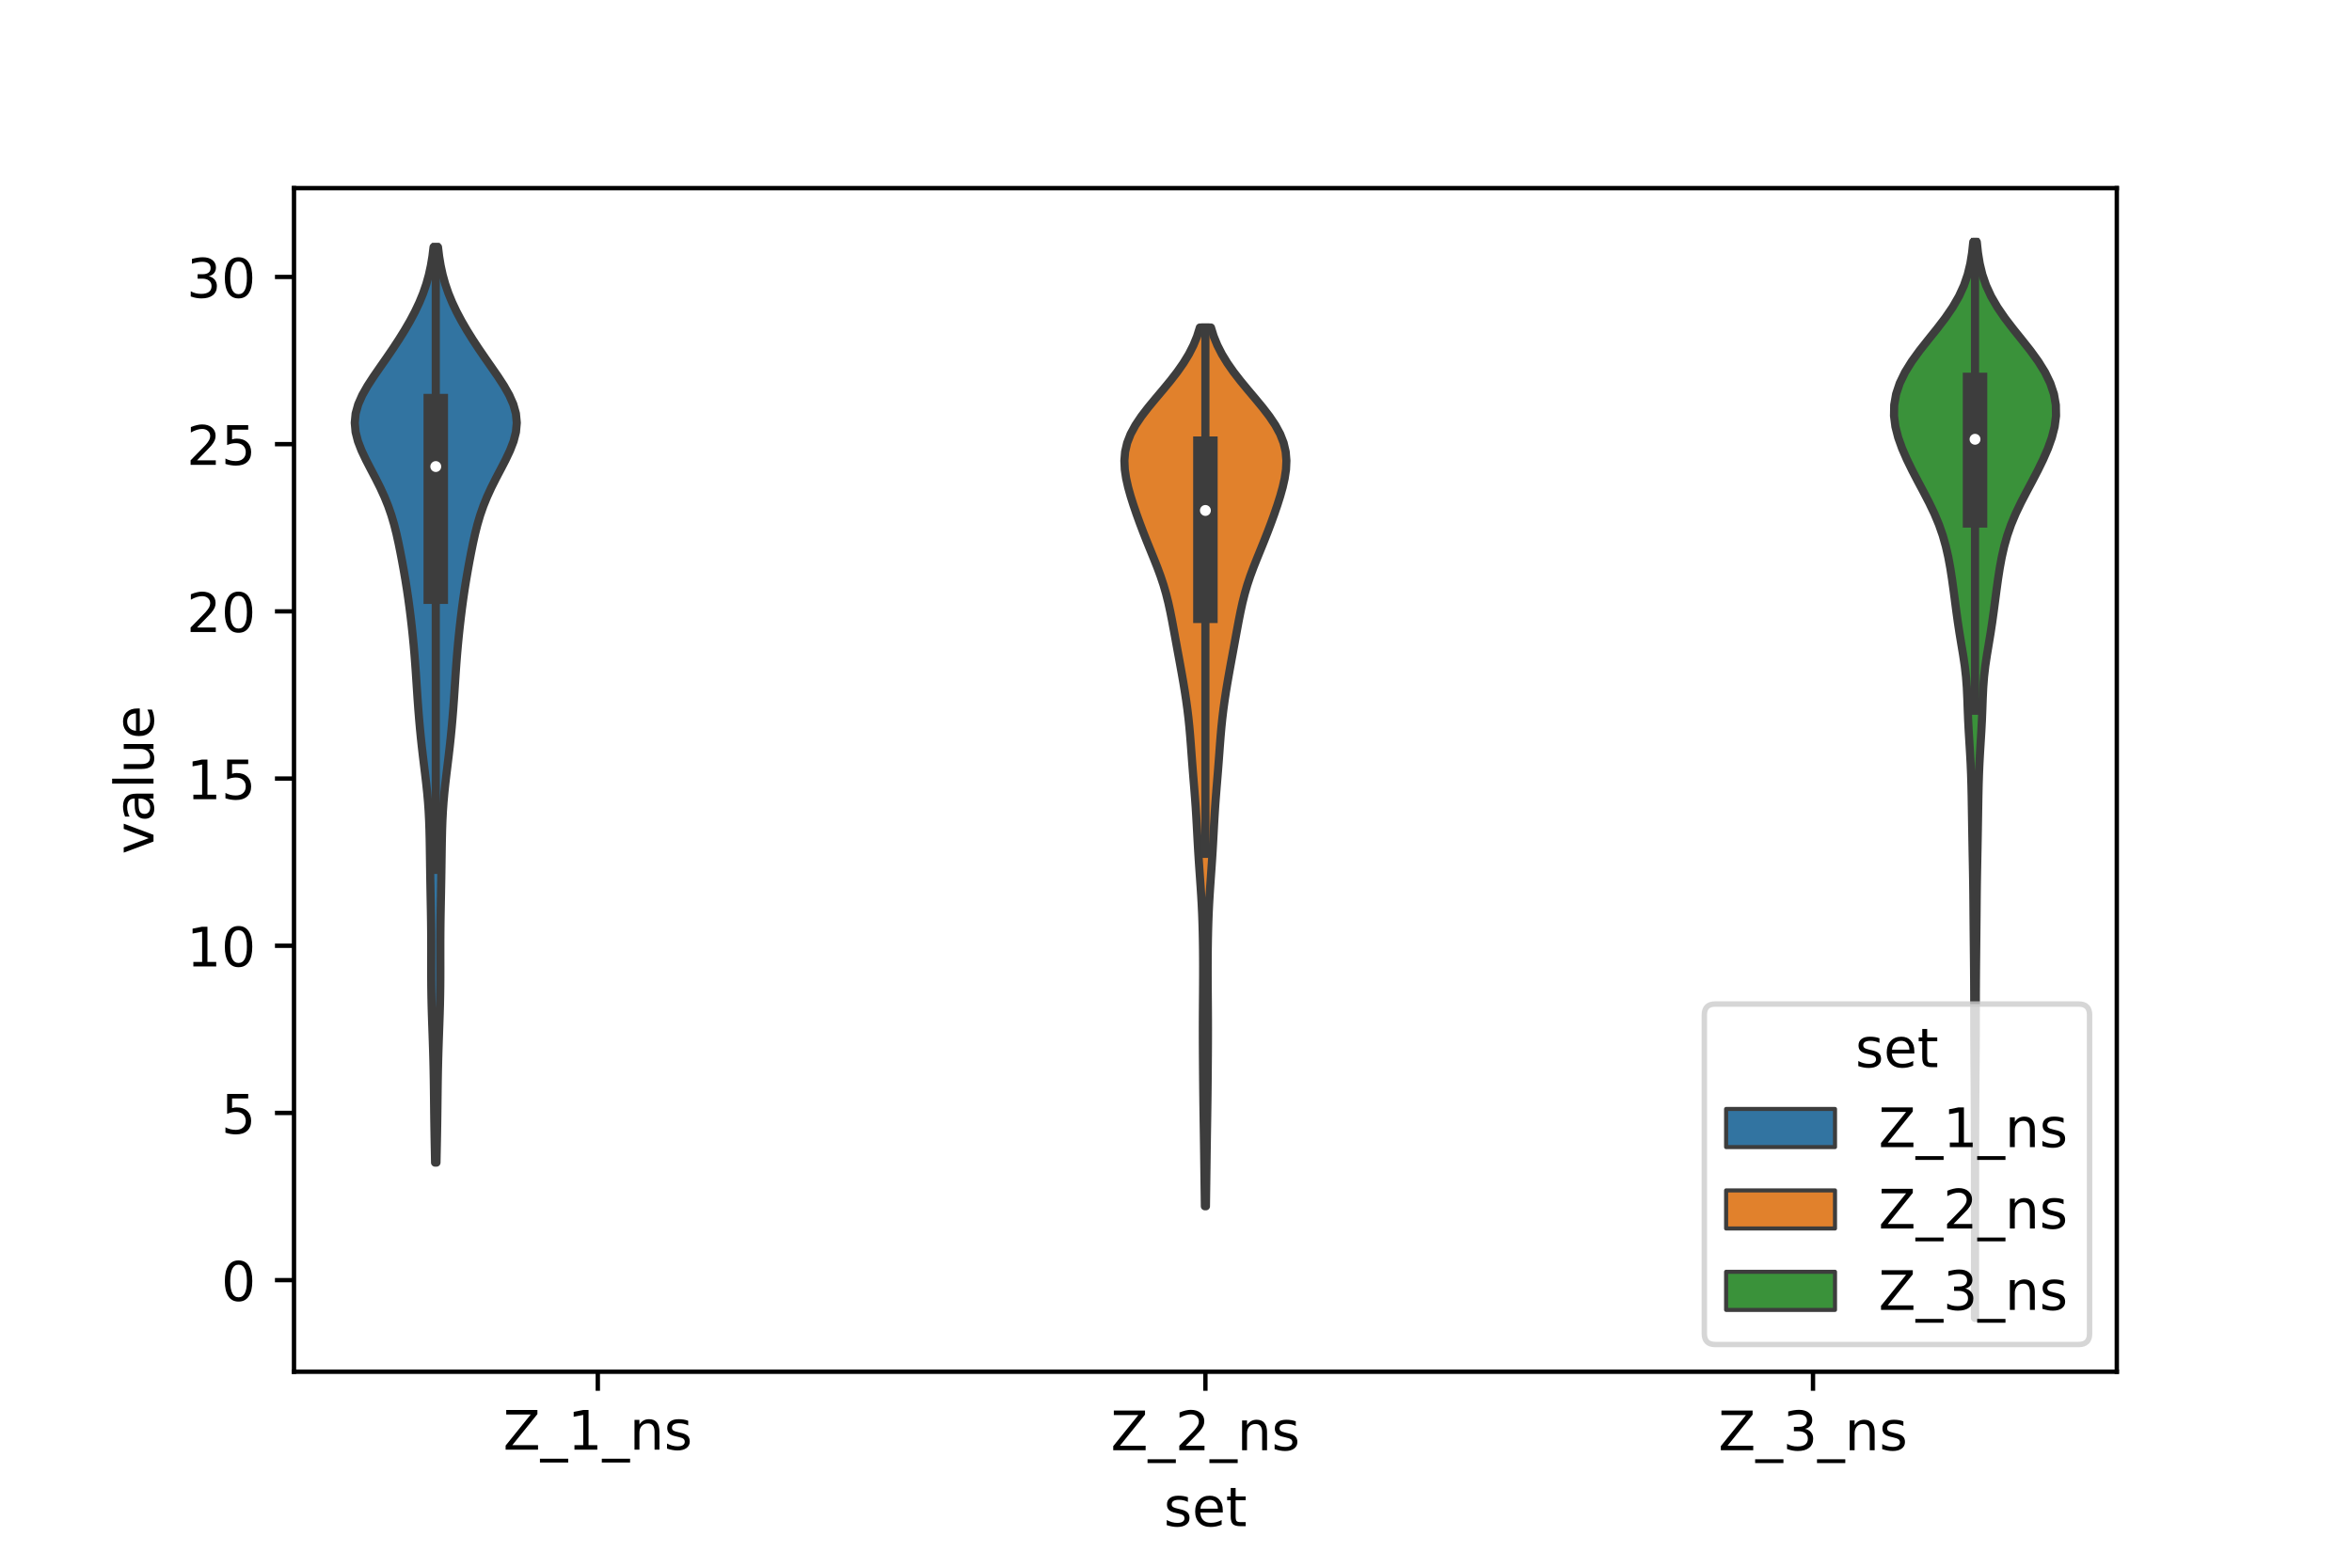 <?xml version="1.0" encoding="utf-8" standalone="no"?>
<!DOCTYPE svg PUBLIC "-//W3C//DTD SVG 1.1//EN"
  "http://www.w3.org/Graphics/SVG/1.1/DTD/svg11.dtd">
<!-- Created with matplotlib (https://matplotlib.org/) -->
<svg height="288pt" version="1.1" viewBox="0 0 432 288" width="432pt" xmlns="http://www.w3.org/2000/svg" xmlns:xlink="http://www.w3.org/1999/xlink">
 <defs>
  <style type="text/css">*{stroke-linecap:butt;stroke-linejoin:round;}</style>
 </defs>
 <g id="figure_1">
  <g id="patch_1">
   <path d="M 0 288 
L 432 288 
L 432 0 
L 0 0 
z
" style="fill:#ffffff;"/>
  </g>
  <g id="axes_1">
   <g id="patch_2">
    <path d="M 54 252 
L 388.8 252 
L 388.8 34.56 
L 54 34.56 
z
" style="fill:#ffffff;"/>
   </g>
   <g id="PolyCollection_1">
    <defs>
     <path d="M 80.167 -74.418 
L 79.913 -74.418 
L 79.879 -76.117 
L 79.844 -77.816 
L 79.812 -79.515 
L 79.783 -81.214 
L 79.758 -82.913 
L 79.737 -84.612 
L 79.718 -86.311 
L 79.697 -88.009 
L 79.673 -89.708 
L 79.642 -91.407 
L 79.603 -93.106 
L 79.556 -94.805 
L 79.501 -96.504 
L 79.442 -98.203 
L 79.382 -99.902 
L 79.325 -101.601 
L 79.276 -103.299 
L 79.239 -104.998 
L 79.214 -106.697 
L 79.202 -108.396 
L 79.199 -110.095 
L 79.201 -111.794 
L 79.203 -113.493 
L 79.201 -115.192 
L 79.191 -116.891 
L 79.173 -118.59 
L 79.147 -120.288 
L 79.115 -121.987 
L 79.082 -123.686 
L 79.051 -125.385 
L 79.022 -127.084 
L 78.996 -128.783 
L 78.973 -130.482 
L 78.948 -132.181 
L 78.919 -133.88 
L 78.878 -135.578 
L 78.818 -137.277 
L 78.732 -138.976 
L 78.613 -140.675 
L 78.462 -142.374 
L 78.282 -144.073 
L 78.083 -145.772 
L 77.875 -147.471 
L 77.669 -149.17 
L 77.473 -150.868 
L 77.29 -152.567 
L 77.124 -154.266 
L 76.974 -155.965 
L 76.837 -157.664 
L 76.713 -159.363 
L 76.598 -161.062 
L 76.487 -162.761 
L 76.374 -164.46 
L 76.253 -166.158 
L 76.12 -167.857 
L 75.97 -169.556 
L 75.805 -171.255 
L 75.624 -172.954 
L 75.427 -174.653 
L 75.215 -176.352 
L 74.984 -178.051 
L 74.734 -179.75 
L 74.462 -181.448 
L 74.171 -183.147 
L 73.864 -184.846 
L 73.54 -186.545 
L 73.196 -188.244 
L 72.819 -189.943 
L 72.391 -191.642 
L 71.891 -193.341 
L 71.301 -195.04 
L 70.613 -196.738 
L 69.833 -198.437 
L 68.979 -200.136 
L 68.087 -201.835 
L 67.208 -203.534 
L 66.404 -205.233 
L 65.748 -206.932 
L 65.314 -208.631 
L 65.16 -210.33 
L 65.322 -212.028 
L 65.798 -213.727 
L 66.551 -215.426 
L 67.517 -217.125 
L 68.622 -218.824 
L 69.796 -220.523 
L 70.982 -222.222 
L 72.145 -223.921 
L 73.262 -225.62 
L 74.321 -227.318 
L 75.308 -229.017 
L 76.211 -230.716 
L 77.017 -232.415 
L 77.715 -234.114 
L 78.299 -235.813 
L 78.773 -237.512 
L 79.144 -239.211 
L 79.426 -240.91 
L 79.632 -242.608 
L 80.448 -242.608 
L 80.448 -242.608 
L 80.654 -240.91 
L 80.936 -239.211 
L 81.307 -237.512 
L 81.781 -235.813 
L 82.365 -234.114 
L 83.063 -232.415 
L 83.869 -230.716 
L 84.772 -229.017 
L 85.759 -227.318 
L 86.818 -225.62 
L 87.935 -223.921 
L 89.098 -222.222 
L 90.284 -220.523 
L 91.458 -218.824 
L 92.563 -217.125 
L 93.529 -215.426 
L 94.282 -213.727 
L 94.758 -212.028 
L 94.92 -210.33 
L 94.766 -208.631 
L 94.332 -206.932 
L 93.676 -205.233 
L 92.872 -203.534 
L 91.993 -201.835 
L 91.101 -200.136 
L 90.247 -198.437 
L 89.467 -196.738 
L 88.779 -195.04 
L 88.189 -193.341 
L 87.689 -191.642 
L 87.261 -189.943 
L 86.884 -188.244 
L 86.54 -186.545 
L 86.216 -184.846 
L 85.909 -183.147 
L 85.618 -181.448 
L 85.346 -179.75 
L 85.096 -178.051 
L 84.865 -176.352 
L 84.653 -174.653 
L 84.456 -172.954 
L 84.275 -171.255 
L 84.11 -169.556 
L 83.96 -167.857 
L 83.827 -166.158 
L 83.706 -164.46 
L 83.593 -162.761 
L 83.482 -161.062 
L 83.367 -159.363 
L 83.243 -157.664 
L 83.106 -155.965 
L 82.956 -154.266 
L 82.79 -152.567 
L 82.607 -150.868 
L 82.411 -149.17 
L 82.205 -147.471 
L 81.997 -145.772 
L 81.798 -144.073 
L 81.618 -142.374 
L 81.467 -140.675 
L 81.348 -138.976 
L 81.262 -137.277 
L 81.202 -135.578 
L 81.161 -133.88 
L 81.132 -132.181 
L 81.107 -130.482 
L 81.084 -128.783 
L 81.058 -127.084 
L 81.029 -125.385 
L 80.998 -123.686 
L 80.965 -121.987 
L 80.933 -120.288 
L 80.907 -118.59 
L 80.889 -116.891 
L 80.879 -115.192 
L 80.877 -113.493 
L 80.879 -111.794 
L 80.881 -110.095 
L 80.878 -108.396 
L 80.866 -106.697 
L 80.841 -104.998 
L 80.804 -103.299 
L 80.755 -101.601 
L 80.698 -99.902 
L 80.638 -98.203 
L 80.579 -96.504 
L 80.524 -94.805 
L 80.477 -93.106 
L 80.438 -91.407 
L 80.407 -89.708 
L 80.383 -88.009 
L 80.362 -86.311 
L 80.343 -84.612 
L 80.322 -82.913 
L 80.297 -81.214 
L 80.268 -79.515 
L 80.236 -77.816 
L 80.201 -76.117 
L 80.167 -74.418 
z
" id="mecb790a96d" style="stroke:#3d3d3d;stroke-width:1.5;"/>
    </defs>
    <g clip-path="url(#p0293b2634d)">
     <use style="fill:#3274a1;stroke:#3d3d3d;stroke-width:1.5;" x="0" xlink:href="#mecb790a96d" y="288"/>
    </g>
   </g>
   <g id="PolyCollection_2">
    <defs>
     <path d="M 221.496 -66.399 
L 221.304 -66.399 
L 221.281 -68.03 
L 221.258 -69.661 
L 221.235 -71.291 
L 221.214 -72.922 
L 221.192 -74.552 
L 221.171 -76.183 
L 221.147 -77.814 
L 221.123 -79.444 
L 221.097 -81.075 
L 221.071 -82.706 
L 221.047 -84.336 
L 221.025 -85.967 
L 221.006 -87.597 
L 220.989 -89.228 
L 220.974 -90.859 
L 220.961 -92.489 
L 220.949 -94.12 
L 220.939 -95.75 
L 220.933 -97.381 
L 220.931 -99.012 
L 220.934 -100.642 
L 220.943 -102.273 
L 220.954 -103.904 
L 220.967 -105.534 
L 220.978 -107.165 
L 220.985 -108.795 
L 220.986 -110.426 
L 220.979 -112.057 
L 220.965 -113.687 
L 220.941 -115.318 
L 220.907 -116.948 
L 220.86 -118.579 
L 220.799 -120.21 
L 220.721 -121.84 
L 220.627 -123.471 
L 220.52 -125.102 
L 220.406 -126.732 
L 220.291 -128.363 
L 220.18 -129.993 
L 220.077 -131.624 
L 219.983 -133.255 
L 219.895 -134.885 
L 219.807 -136.516 
L 219.713 -138.146 
L 219.609 -139.777 
L 219.491 -141.408 
L 219.363 -143.038 
L 219.229 -144.669 
L 219.096 -146.3 
L 218.969 -147.93 
L 218.847 -149.561 
L 218.727 -151.191 
L 218.599 -152.822 
L 218.455 -154.453 
L 218.286 -156.083 
L 218.09 -157.714 
L 217.866 -159.344 
L 217.617 -160.975 
L 217.348 -162.606 
L 217.064 -164.236 
L 216.77 -165.867 
L 216.471 -167.498 
L 216.17 -169.128 
L 215.872 -170.759 
L 215.573 -172.389 
L 215.268 -174.02 
L 214.945 -175.651 
L 214.588 -177.281 
L 214.179 -178.912 
L 213.705 -180.542 
L 213.161 -182.173 
L 212.556 -183.804 
L 211.908 -185.434 
L 211.243 -187.065 
L 210.583 -188.696 
L 209.942 -190.326 
L 209.326 -191.957 
L 208.737 -193.587 
L 208.18 -195.218 
L 207.664 -196.849 
L 207.208 -198.479 
L 206.84 -200.11 
L 206.596 -201.74 
L 206.52 -203.371 
L 206.654 -205.002 
L 207.032 -206.632 
L 207.668 -208.263 
L 208.552 -209.894 
L 209.648 -211.524 
L 210.902 -213.155 
L 212.25 -214.785 
L 213.627 -216.416 
L 214.971 -218.047 
L 216.234 -219.677 
L 217.375 -221.308 
L 218.369 -222.938 
L 219.201 -224.569 
L 219.869 -226.2 
L 220.38 -227.83 
L 222.42 -227.83 
L 222.42 -227.83 
L 222.931 -226.2 
L 223.599 -224.569 
L 224.431 -222.938 
L 225.425 -221.308 
L 226.566 -219.677 
L 227.829 -218.047 
L 229.173 -216.416 
L 230.55 -214.785 
L 231.898 -213.155 
L 233.152 -211.524 
L 234.248 -209.894 
L 235.132 -208.263 
L 235.768 -206.632 
L 236.146 -205.002 
L 236.28 -203.371 
L 236.204 -201.74 
L 235.96 -200.11 
L 235.592 -198.479 
L 235.136 -196.849 
L 234.62 -195.218 
L 234.063 -193.587 
L 233.474 -191.957 
L 232.858 -190.326 
L 232.217 -188.696 
L 231.557 -187.065 
L 230.892 -185.434 
L 230.244 -183.804 
L 229.639 -182.173 
L 229.095 -180.542 
L 228.621 -178.912 
L 228.212 -177.281 
L 227.855 -175.651 
L 227.532 -174.02 
L 227.227 -172.389 
L 226.928 -170.759 
L 226.63 -169.128 
L 226.329 -167.498 
L 226.03 -165.867 
L 225.736 -164.236 
L 225.452 -162.606 
L 225.183 -160.975 
L 224.934 -159.344 
L 224.71 -157.714 
L 224.514 -156.083 
L 224.345 -154.453 
L 224.201 -152.822 
L 224.073 -151.191 
L 223.953 -149.561 
L 223.831 -147.93 
L 223.704 -146.3 
L 223.571 -144.669 
L 223.437 -143.038 
L 223.309 -141.408 
L 223.191 -139.777 
L 223.087 -138.146 
L 222.993 -136.516 
L 222.905 -134.885 
L 222.817 -133.255 
L 222.723 -131.624 
L 222.62 -129.993 
L 222.509 -128.363 
L 222.394 -126.732 
L 222.28 -125.102 
L 222.173 -123.471 
L 222.079 -121.84 
L 222.001 -120.21 
L 221.94 -118.579 
L 221.893 -116.948 
L 221.859 -115.318 
L 221.835 -113.687 
L 221.821 -112.057 
L 221.814 -110.426 
L 221.815 -108.795 
L 221.822 -107.165 
L 221.833 -105.534 
L 221.846 -103.904 
L 221.857 -102.273 
L 221.866 -100.642 
L 221.869 -99.012 
L 221.867 -97.381 
L 221.861 -95.75 
L 221.851 -94.12 
L 221.839 -92.489 
L 221.826 -90.859 
L 221.811 -89.228 
L 221.794 -87.597 
L 221.775 -85.967 
L 221.753 -84.336 
L 221.729 -82.706 
L 221.703 -81.075 
L 221.677 -79.444 
L 221.653 -77.814 
L 221.629 -76.183 
L 221.608 -74.552 
L 221.586 -72.922 
L 221.565 -71.291 
L 221.542 -69.661 
L 221.519 -68.03 
L 221.496 -66.399 
z
" id="mb8dc35b8b2" style="stroke:#3d3d3d;stroke-width:1.5;"/>
    </defs>
    <g clip-path="url(#p0293b2634d)">
     <use style="fill:#e1812c;stroke:#3d3d3d;stroke-width:1.5;" x="0" xlink:href="#mb8dc35b8b2" y="288"/>
    </g>
   </g>
   <g id="PolyCollection_3">
    <defs>
     <path d="M 362.777 -45.884 
L 362.743 -45.884 
L 362.744 -47.88 
L 362.748 -49.877 
L 362.753 -51.874 
L 362.756 -53.87 
L 362.758 -55.867 
L 362.759 -57.864 
L 362.758 -59.86 
L 362.757 -61.857 
L 362.753 -63.854 
L 362.749 -65.851 
L 362.744 -67.847 
L 362.742 -69.844 
L 362.742 -71.841 
L 362.743 -73.837 
L 362.743 -75.834 
L 362.74 -77.831 
L 362.734 -79.827 
L 362.726 -81.824 
L 362.717 -83.821 
L 362.707 -85.818 
L 362.697 -87.814 
L 362.685 -89.811 
L 362.669 -91.808 
L 362.651 -93.804 
L 362.635 -95.801 
L 362.624 -97.798 
L 362.619 -99.794 
L 362.617 -101.791 
L 362.614 -103.788 
L 362.609 -105.784 
L 362.598 -107.781 
L 362.583 -109.778 
L 362.564 -111.775 
L 362.543 -113.771 
L 362.522 -115.768 
L 362.502 -117.765 
L 362.483 -119.761 
L 362.466 -121.758 
L 362.447 -123.755 
L 362.422 -125.751 
L 362.389 -127.748 
L 362.351 -129.745 
L 362.312 -131.741 
L 362.276 -133.738 
L 362.241 -135.735 
L 362.209 -137.732 
L 362.176 -139.728 
L 362.142 -141.725 
L 362.098 -143.722 
L 362.036 -145.718 
L 361.951 -147.715 
L 361.843 -149.712 
L 361.721 -151.708 
L 361.599 -153.705 
L 361.496 -155.702 
L 361.416 -157.699 
L 361.346 -159.695 
L 361.253 -161.692 
L 361.101 -163.689 
L 360.871 -165.685 
L 360.572 -167.682 
L 360.239 -169.679 
L 359.909 -171.675 
L 359.606 -173.672 
L 359.329 -175.669 
L 359.066 -177.665 
L 358.804 -179.662 
L 358.527 -181.659 
L 358.217 -183.656 
L 357.849 -185.652 
L 357.395 -187.649 
L 356.829 -189.646 
L 356.132 -191.642 
L 355.297 -193.639 
L 354.342 -195.636 
L 353.305 -197.632 
L 352.241 -199.629 
L 351.202 -201.626 
L 350.23 -203.622 
L 349.364 -205.619 
L 348.649 -207.616 
L 348.137 -209.613 
L 347.88 -211.609 
L 347.917 -213.606 
L 348.266 -215.603 
L 348.932 -217.599 
L 349.898 -219.596 
L 351.134 -221.593 
L 352.582 -223.589 
L 354.16 -225.586 
L 355.765 -227.583 
L 357.293 -229.58 
L 358.66 -231.576 
L 359.814 -233.573 
L 360.731 -235.57 
L 361.416 -237.566 
L 361.899 -239.563 
L 362.223 -241.56 
L 362.436 -243.556 
L 363.084 -243.556 
L 363.084 -243.556 
L 363.297 -241.56 
L 363.621 -239.563 
L 364.104 -237.566 
L 364.789 -235.57 
L 365.706 -233.573 
L 366.86 -231.576 
L 368.227 -229.58 
L 369.755 -227.583 
L 371.36 -225.586 
L 372.938 -223.589 
L 374.386 -221.593 
L 375.622 -219.596 
L 376.588 -217.599 
L 377.254 -215.603 
L 377.603 -213.606 
L 377.64 -211.609 
L 377.383 -209.613 
L 376.871 -207.616 
L 376.156 -205.619 
L 375.29 -203.622 
L 374.318 -201.626 
L 373.279 -199.629 
L 372.215 -197.632 
L 371.178 -195.636 
L 370.223 -193.639 
L 369.388 -191.642 
L 368.691 -189.646 
L 368.125 -187.649 
L 367.671 -185.652 
L 367.303 -183.656 
L 366.993 -181.659 
L 366.716 -179.662 
L 366.454 -177.665 
L 366.191 -175.669 
L 365.914 -173.672 
L 365.611 -171.675 
L 365.281 -169.679 
L 364.948 -167.682 
L 364.649 -165.685 
L 364.419 -163.689 
L 364.267 -161.692 
L 364.174 -159.695 
L 364.104 -157.699 
L 364.024 -155.702 
L 363.921 -153.705 
L 363.799 -151.708 
L 363.677 -149.712 
L 363.569 -147.715 
L 363.484 -145.718 
L 363.422 -143.722 
L 363.378 -141.725 
L 363.344 -139.728 
L 363.311 -137.732 
L 363.279 -135.735 
L 363.244 -133.738 
L 363.208 -131.741 
L 363.169 -129.745 
L 363.131 -127.748 
L 363.098 -125.751 
L 363.073 -123.755 
L 363.054 -121.758 
L 363.037 -119.761 
L 363.018 -117.765 
L 362.998 -115.768 
L 362.977 -113.771 
L 362.956 -111.775 
L 362.937 -109.778 
L 362.922 -107.781 
L 362.911 -105.784 
L 362.906 -103.788 
L 362.903 -101.791 
L 362.901 -99.794 
L 362.896 -97.798 
L 362.885 -95.801 
L 362.869 -93.804 
L 362.851 -91.808 
L 362.835 -89.811 
L 362.823 -87.814 
L 362.813 -85.818 
L 362.803 -83.821 
L 362.794 -81.824 
L 362.786 -79.827 
L 362.78 -77.831 
L 362.777 -75.834 
L 362.777 -73.837 
L 362.778 -71.841 
L 362.778 -69.844 
L 362.776 -67.847 
L 362.771 -65.851 
L 362.767 -63.854 
L 362.763 -61.857 
L 362.762 -59.86 
L 362.761 -57.864 
L 362.762 -55.867 
L 362.764 -53.87 
L 362.767 -51.874 
L 362.772 -49.877 
L 362.776 -47.88 
L 362.777 -45.884 
z
" id="m0bb1e82faa" style="stroke:#3d3d3d;stroke-width:1.5;"/>
    </defs>
    <g clip-path="url(#p0293b2634d)">
     <use style="fill:#3a923a;stroke:#3d3d3d;stroke-width:1.5;" x="0" xlink:href="#m0bb1e82faa" y="288"/>
    </g>
   </g>
   <g id="patch_3">
    <path clip-path="url(#p0293b2634d)" d="M 109.8 235.174 
L 109.8 235.174 
L 109.8 235.174 
L 109.8 235.174 
z
" style="fill:#3274a1;stroke:#3d3d3d;stroke-linejoin:miter;stroke-width:0.75;"/>
   </g>
   <g id="patch_4">
    <path clip-path="url(#p0293b2634d)" d="M 109.8 235.174 
L 109.8 235.174 
L 109.8 235.174 
L 109.8 235.174 
z
" style="fill:#e1812c;stroke:#3d3d3d;stroke-linejoin:miter;stroke-width:0.75;"/>
   </g>
   <g id="patch_5">
    <path clip-path="url(#p0293b2634d)" d="M 109.8 235.174 
L 109.8 235.174 
L 109.8 235.174 
L 109.8 235.174 
z
" style="fill:#3a923a;stroke:#3d3d3d;stroke-linejoin:miter;stroke-width:0.75;"/>
   </g>
   <g id="matplotlib.axis_1">
    <g id="xtick_1">
     <g id="line2d_1">
      <defs>
       <path d="M 0 0 
L 0 3.5 
" id="m7d3934018f" style="stroke:#000000;stroke-width:0.8;"/>
      </defs>
      <g>
       <use style="stroke:#000000;stroke-width:0.8;" x="109.8" xlink:href="#m7d3934018f" y="252"/>
      </g>
     </g>
     <g id="text_1">
      <!-- Z_1_ns -->
      <g transform="translate(92.42 266.32)scale(0.1 -0.1)">
       <defs>
        <path d="M 5.609 72.906 
L 62.891 72.906 
L 62.891 65.375 
L 16.797 8.297 
L 64.016 8.297 
L 64.016 0 
L 4.5 0 
L 4.5 7.516 
L 50.594 64.594 
L 5.609 64.594 
z
" id="DejaVuSans-90"/>
        <path d="M 50.984 -16.609 
L 50.984 -23.578 
L -0.984 -23.578 
L -0.984 -16.609 
z
" id="DejaVuSans-95"/>
        <path d="M 12.406 8.297 
L 28.516 8.297 
L 28.516 63.922 
L 10.984 60.406 
L 10.984 69.391 
L 28.422 72.906 
L 38.281 72.906 
L 38.281 8.297 
L 54.391 8.297 
L 54.391 0 
L 12.406 0 
z
" id="DejaVuSans-49"/>
        <path d="M 54.891 33.016 
L 54.891 0 
L 45.906 0 
L 45.906 32.719 
Q 45.906 40.484 42.875 44.328 
Q 39.844 48.188 33.797 48.188 
Q 26.516 48.188 22.312 43.547 
Q 18.109 38.922 18.109 30.906 
L 18.109 0 
L 9.078 0 
L 9.078 54.688 
L 18.109 54.688 
L 18.109 46.188 
Q 21.344 51.125 25.703 53.562 
Q 30.078 56 35.797 56 
Q 45.219 56 50.047 50.172 
Q 54.891 44.344 54.891 33.016 
z
" id="DejaVuSans-110"/>
        <path d="M 44.281 53.078 
L 44.281 44.578 
Q 40.484 46.531 36.375 47.5 
Q 32.281 48.484 27.875 48.484 
Q 21.188 48.484 17.844 46.438 
Q 14.5 44.391 14.5 40.281 
Q 14.5 37.156 16.891 35.375 
Q 19.281 33.594 26.516 31.984 
L 29.594 31.297 
Q 39.156 29.25 43.188 25.516 
Q 47.219 21.781 47.219 15.094 
Q 47.219 7.469 41.188 3.016 
Q 35.156 -1.422 24.609 -1.422 
Q 20.219 -1.422 15.453 -0.562 
Q 10.688 0.297 5.422 2 
L 5.422 11.281 
Q 10.406 8.688 15.234 7.391 
Q 20.062 6.109 24.812 6.109 
Q 31.156 6.109 34.562 8.281 
Q 37.984 10.453 37.984 14.406 
Q 37.984 18.062 35.516 20.016 
Q 33.062 21.969 24.703 23.781 
L 21.578 24.516 
Q 13.234 26.266 9.516 29.906 
Q 5.812 33.547 5.812 39.891 
Q 5.812 47.609 11.281 51.797 
Q 16.75 56 26.812 56 
Q 31.781 56 36.172 55.266 
Q 40.578 54.547 44.281 53.078 
z
" id="DejaVuSans-115"/>
       </defs>
       <use xlink:href="#DejaVuSans-90"/>
       <use x="68.506" xlink:href="#DejaVuSans-95"/>
       <use x="118.506" xlink:href="#DejaVuSans-49"/>
       <use x="182.129" xlink:href="#DejaVuSans-95"/>
       <use x="232.129" xlink:href="#DejaVuSans-110"/>
       <use x="295.508" xlink:href="#DejaVuSans-115"/>
      </g>
     </g>
    </g>
    <g id="xtick_2">
     <g id="line2d_2">
      <g>
       <use style="stroke:#000000;stroke-width:0.8;" x="221.4" xlink:href="#m7d3934018f" y="252"/>
      </g>
     </g>
     <g id="text_2">
      <!-- Z_2_ns -->
      <g transform="translate(204.02 266.422)scale(0.1 -0.1)">
       <defs>
        <path d="M 19.188 8.297 
L 53.609 8.297 
L 53.609 0 
L 7.328 0 
L 7.328 8.297 
Q 12.938 14.109 22.625 23.891 
Q 32.328 33.688 34.812 36.531 
Q 39.547 41.844 41.422 45.531 
Q 43.312 49.219 43.312 52.781 
Q 43.312 58.594 39.234 62.25 
Q 35.156 65.922 28.609 65.922 
Q 23.969 65.922 18.812 64.312 
Q 13.672 62.703 7.812 59.422 
L 7.812 69.391 
Q 13.766 71.781 18.938 73 
Q 24.125 74.219 28.422 74.219 
Q 39.75 74.219 46.484 68.547 
Q 53.219 62.891 53.219 53.422 
Q 53.219 48.922 51.531 44.891 
Q 49.859 40.875 45.406 35.406 
Q 44.188 33.984 37.641 27.219 
Q 31.109 20.453 19.188 8.297 
z
" id="DejaVuSans-50"/>
       </defs>
       <use xlink:href="#DejaVuSans-90"/>
       <use x="68.506" xlink:href="#DejaVuSans-95"/>
       <use x="118.506" xlink:href="#DejaVuSans-50"/>
       <use x="182.129" xlink:href="#DejaVuSans-95"/>
       <use x="232.129" xlink:href="#DejaVuSans-110"/>
       <use x="295.508" xlink:href="#DejaVuSans-115"/>
      </g>
     </g>
    </g>
    <g id="xtick_3">
     <g id="line2d_3">
      <g>
       <use style="stroke:#000000;stroke-width:0.8;" x="333" xlink:href="#m7d3934018f" y="252"/>
      </g>
     </g>
     <g id="text_3">
      <!-- Z_3_ns -->
      <g transform="translate(315.62 266.422)scale(0.1 -0.1)">
       <defs>
        <path d="M 40.578 39.312 
Q 47.656 37.797 51.625 33 
Q 55.609 28.219 55.609 21.188 
Q 55.609 10.406 48.188 4.484 
Q 40.766 -1.422 27.094 -1.422 
Q 22.516 -1.422 17.656 -0.516 
Q 12.797 0.391 7.625 2.203 
L 7.625 11.719 
Q 11.719 9.328 16.594 8.109 
Q 21.484 6.891 26.812 6.891 
Q 36.078 6.891 40.938 10.547 
Q 45.797 14.203 45.797 21.188 
Q 45.797 27.641 41.281 31.266 
Q 36.766 34.906 28.719 34.906 
L 20.219 34.906 
L 20.219 43.016 
L 29.109 43.016 
Q 36.375 43.016 40.234 45.922 
Q 44.094 48.828 44.094 54.297 
Q 44.094 59.906 40.109 62.906 
Q 36.141 65.922 28.719 65.922 
Q 24.656 65.922 20.016 65.031 
Q 15.375 64.156 9.812 62.312 
L 9.812 71.094 
Q 15.438 72.656 20.344 73.438 
Q 25.25 74.219 29.594 74.219 
Q 40.828 74.219 47.359 69.109 
Q 53.906 64.016 53.906 55.328 
Q 53.906 49.266 50.438 45.094 
Q 46.969 40.922 40.578 39.312 
z
" id="DejaVuSans-51"/>
       </defs>
       <use xlink:href="#DejaVuSans-90"/>
       <use x="68.506" xlink:href="#DejaVuSans-95"/>
       <use x="118.506" xlink:href="#DejaVuSans-51"/>
       <use x="182.129" xlink:href="#DejaVuSans-95"/>
       <use x="232.129" xlink:href="#DejaVuSans-110"/>
       <use x="295.508" xlink:href="#DejaVuSans-115"/>
      </g>
     </g>
    </g>
    <g id="text_4">
     <!-- set -->
     <g transform="translate(213.759 280.378)scale(0.1 -0.1)">
      <defs>
       <path d="M 56.203 29.594 
L 56.203 25.203 
L 14.891 25.203 
Q 15.484 15.922 20.484 11.062 
Q 25.484 6.203 34.422 6.203 
Q 39.594 6.203 44.453 7.469 
Q 49.312 8.734 54.109 11.281 
L 54.109 2.781 
Q 49.266 0.734 44.188 -0.344 
Q 39.109 -1.422 33.891 -1.422 
Q 20.797 -1.422 13.156 6.188 
Q 5.516 13.812 5.516 26.812 
Q 5.516 40.234 12.766 48.109 
Q 20.016 56 32.328 56 
Q 43.359 56 49.781 48.891 
Q 56.203 41.797 56.203 29.594 
z
M 47.219 32.234 
Q 47.125 39.594 43.094 43.984 
Q 39.062 48.391 32.422 48.391 
Q 24.906 48.391 20.391 44.141 
Q 15.875 39.891 15.188 32.172 
z
" id="DejaVuSans-101"/>
       <path d="M 18.312 70.219 
L 18.312 54.688 
L 36.812 54.688 
L 36.812 47.703 
L 18.312 47.703 
L 18.312 18.016 
Q 18.312 11.328 20.141 9.422 
Q 21.969 7.516 27.594 7.516 
L 36.812 7.516 
L 36.812 0 
L 27.594 0 
Q 17.188 0 13.234 3.875 
Q 9.281 7.766 9.281 18.016 
L 9.281 47.703 
L 2.688 47.703 
L 2.688 54.688 
L 9.281 54.688 
L 9.281 70.219 
z
" id="DejaVuSans-116"/>
      </defs>
      <use xlink:href="#DejaVuSans-115"/>
      <use x="52.1" xlink:href="#DejaVuSans-101"/>
      <use x="113.623" xlink:href="#DejaVuSans-116"/>
     </g>
    </g>
   </g>
   <g id="matplotlib.axis_2">
    <g id="ytick_1">
     <g id="line2d_4">
      <defs>
       <path d="M 0 0 
L -3.5 0 
" id="me2b305b1b6" style="stroke:#000000;stroke-width:0.8;"/>
      </defs>
      <g>
       <use style="stroke:#000000;stroke-width:0.8;" x="54" xlink:href="#me2b305b1b6" y="235.174"/>
      </g>
     </g>
     <g id="text_5">
      <!-- 0 -->
      <g transform="translate(40.638 238.973)scale(0.1 -0.1)">
       <defs>
        <path d="M 31.781 66.406 
Q 24.172 66.406 20.328 58.906 
Q 16.5 51.422 16.5 36.375 
Q 16.5 21.391 20.328 13.891 
Q 24.172 6.391 31.781 6.391 
Q 39.453 6.391 43.281 13.891 
Q 47.125 21.391 47.125 36.375 
Q 47.125 51.422 43.281 58.906 
Q 39.453 66.406 31.781 66.406 
z
M 31.781 74.219 
Q 44.047 74.219 50.516 64.516 
Q 56.984 54.828 56.984 36.375 
Q 56.984 17.969 50.516 8.266 
Q 44.047 -1.422 31.781 -1.422 
Q 19.531 -1.422 13.062 8.266 
Q 6.594 17.969 6.594 36.375 
Q 6.594 54.828 13.062 64.516 
Q 19.531 74.219 31.781 74.219 
z
" id="DejaVuSans-48"/>
       </defs>
       <use xlink:href="#DejaVuSans-48"/>
      </g>
     </g>
    </g>
    <g id="ytick_2">
     <g id="line2d_5">
      <g>
       <use style="stroke:#000000;stroke-width:0.8;" x="54" xlink:href="#me2b305b1b6" y="204.459"/>
      </g>
     </g>
     <g id="text_6">
      <!-- 5 -->
      <g transform="translate(40.638 208.258)scale(0.1 -0.1)">
       <defs>
        <path d="M 10.797 72.906 
L 49.516 72.906 
L 49.516 64.594 
L 19.828 64.594 
L 19.828 46.734 
Q 21.969 47.469 24.109 47.828 
Q 26.266 48.188 28.422 48.188 
Q 40.625 48.188 47.75 41.5 
Q 54.891 34.812 54.891 23.391 
Q 54.891 11.625 47.562 5.094 
Q 40.234 -1.422 26.906 -1.422 
Q 22.312 -1.422 17.547 -0.641 
Q 12.797 0.141 7.719 1.703 
L 7.719 11.625 
Q 12.109 9.234 16.797 8.062 
Q 21.484 6.891 26.703 6.891 
Q 35.156 6.891 40.078 11.328 
Q 45.016 15.766 45.016 23.391 
Q 45.016 31 40.078 35.438 
Q 35.156 39.891 26.703 39.891 
Q 22.75 39.891 18.812 39.016 
Q 14.891 38.141 10.797 36.281 
z
" id="DejaVuSans-53"/>
       </defs>
       <use xlink:href="#DejaVuSans-53"/>
      </g>
     </g>
    </g>
    <g id="ytick_3">
     <g id="line2d_6">
      <g>
       <use style="stroke:#000000;stroke-width:0.8;" x="54" xlink:href="#me2b305b1b6" y="173.743"/>
      </g>
     </g>
     <g id="text_7">
      <!-- 10 -->
      <g transform="translate(34.275 177.542)scale(0.1 -0.1)">
       <use xlink:href="#DejaVuSans-49"/>
       <use x="63.623" xlink:href="#DejaVuSans-48"/>
      </g>
     </g>
    </g>
    <g id="ytick_4">
     <g id="line2d_7">
      <g>
       <use style="stroke:#000000;stroke-width:0.8;" x="54" xlink:href="#me2b305b1b6" y="143.028"/>
      </g>
     </g>
     <g id="text_8">
      <!-- 15 -->
      <g transform="translate(34.275 146.827)scale(0.1 -0.1)">
       <use xlink:href="#DejaVuSans-49"/>
       <use x="63.623" xlink:href="#DejaVuSans-53"/>
      </g>
     </g>
    </g>
    <g id="ytick_5">
     <g id="line2d_8">
      <g>
       <use style="stroke:#000000;stroke-width:0.8;" x="54" xlink:href="#me2b305b1b6" y="112.312"/>
      </g>
     </g>
     <g id="text_9">
      <!-- 20 -->
      <g transform="translate(34.275 116.112)scale(0.1 -0.1)">
       <use xlink:href="#DejaVuSans-50"/>
       <use x="63.623" xlink:href="#DejaVuSans-48"/>
      </g>
     </g>
    </g>
    <g id="ytick_6">
     <g id="line2d_9">
      <g>
       <use style="stroke:#000000;stroke-width:0.8;" x="54" xlink:href="#me2b305b1b6" y="81.597"/>
      </g>
     </g>
     <g id="text_10">
      <!-- 25 -->
      <g transform="translate(34.275 85.396)scale(0.1 -0.1)">
       <use xlink:href="#DejaVuSans-50"/>
       <use x="63.623" xlink:href="#DejaVuSans-53"/>
      </g>
     </g>
    </g>
    <g id="ytick_7">
     <g id="line2d_10">
      <g>
       <use style="stroke:#000000;stroke-width:0.8;" x="54" xlink:href="#me2b305b1b6" y="50.881"/>
      </g>
     </g>
     <g id="text_11">
      <!-- 30 -->
      <g transform="translate(34.275 54.681)scale(0.1 -0.1)">
       <use xlink:href="#DejaVuSans-51"/>
       <use x="63.623" xlink:href="#DejaVuSans-48"/>
      </g>
     </g>
    </g>
    <g id="text_12">
     <!-- value -->
     <g transform="translate(28.195 156.938)rotate(-90)scale(0.1 -0.1)">
      <defs>
       <path d="M 2.984 54.688 
L 12.5 54.688 
L 29.594 8.797 
L 46.688 54.688 
L 56.203 54.688 
L 35.688 0 
L 23.484 0 
z
" id="DejaVuSans-118"/>
       <path d="M 34.281 27.484 
Q 23.391 27.484 19.188 25 
Q 14.984 22.516 14.984 16.5 
Q 14.984 11.719 18.141 8.906 
Q 21.297 6.109 26.703 6.109 
Q 34.188 6.109 38.703 11.406 
Q 43.219 16.703 43.219 25.484 
L 43.219 27.484 
z
M 52.203 31.203 
L 52.203 0 
L 43.219 0 
L 43.219 8.297 
Q 40.141 3.328 35.547 0.953 
Q 30.953 -1.422 24.312 -1.422 
Q 15.922 -1.422 10.953 3.297 
Q 6 8.016 6 15.922 
Q 6 25.141 12.172 29.828 
Q 18.359 34.516 30.609 34.516 
L 43.219 34.516 
L 43.219 35.406 
Q 43.219 41.609 39.141 45 
Q 35.062 48.391 27.688 48.391 
Q 23 48.391 18.547 47.266 
Q 14.109 46.141 10.016 43.891 
L 10.016 52.203 
Q 14.938 54.109 19.578 55.047 
Q 24.219 56 28.609 56 
Q 40.484 56 46.344 49.844 
Q 52.203 43.703 52.203 31.203 
z
" id="DejaVuSans-97"/>
       <path d="M 9.422 75.984 
L 18.406 75.984 
L 18.406 0 
L 9.422 0 
z
" id="DejaVuSans-108"/>
       <path d="M 8.5 21.578 
L 8.5 54.688 
L 17.484 54.688 
L 17.484 21.922 
Q 17.484 14.156 20.5 10.266 
Q 23.531 6.391 29.594 6.391 
Q 36.859 6.391 41.078 11.031 
Q 45.312 15.672 45.312 23.688 
L 45.312 54.688 
L 54.297 54.688 
L 54.297 0 
L 45.312 0 
L 45.312 8.406 
Q 42.047 3.422 37.719 1 
Q 33.406 -1.422 27.688 -1.422 
Q 18.266 -1.422 13.375 4.438 
Q 8.5 10.297 8.5 21.578 
z
M 31.109 56 
z
" id="DejaVuSans-117"/>
      </defs>
      <use xlink:href="#DejaVuSans-118"/>
      <use x="59.18" xlink:href="#DejaVuSans-97"/>
      <use x="120.459" xlink:href="#DejaVuSans-108"/>
      <use x="148.242" xlink:href="#DejaVuSans-117"/>
      <use x="211.621" xlink:href="#DejaVuSans-101"/>
     </g>
    </g>
   </g>
   <g id="line2d_11">
    <path clip-path="url(#p0293b2634d)" d="M 80.04 159.807 
L 80.04 45.392 
" style="fill:none;stroke:#3d3d3d;stroke-linecap:square;stroke-width:1.5;"/>
   </g>
   <g id="line2d_12">
    <path clip-path="url(#p0293b2634d)" d="M 80.04 108.695 
L 80.04 74.611 
" style="fill:none;stroke:#3d3d3d;stroke-linecap:square;stroke-width:4.5;"/>
   </g>
   <g id="line2d_13">
    <path clip-path="url(#p0293b2634d)" d="M 221.4 156.854 
L 221.4 60.17 
" style="fill:none;stroke:#3d3d3d;stroke-linecap:square;stroke-width:1.5;"/>
   </g>
   <g id="line2d_14">
    <path clip-path="url(#p0293b2634d)" d="M 221.4 112.209 
L 221.4 82.432 
" style="fill:none;stroke:#3d3d3d;stroke-linecap:square;stroke-width:4.5;"/>
   </g>
   <g id="line2d_15">
    <path clip-path="url(#p0293b2634d)" d="M 362.76 130.566 
L 362.76 44.444 
" style="fill:none;stroke:#3d3d3d;stroke-linecap:square;stroke-width:1.5;"/>
   </g>
   <g id="line2d_16">
    <path clip-path="url(#p0293b2634d)" d="M 362.76 94.676 
L 362.76 70.718 
" style="fill:none;stroke:#3d3d3d;stroke-linecap:square;stroke-width:4.5;"/>
   </g>
   <g id="patch_6">
    <path d="M 54 252 
L 54 34.56 
" style="fill:none;stroke:#000000;stroke-linecap:square;stroke-linejoin:miter;stroke-width:0.8;"/>
   </g>
   <g id="patch_7">
    <path d="M 388.8 252 
L 388.8 34.56 
" style="fill:none;stroke:#000000;stroke-linecap:square;stroke-linejoin:miter;stroke-width:0.8;"/>
   </g>
   <g id="patch_8">
    <path d="M 54 252 
L 388.8 252 
" style="fill:none;stroke:#000000;stroke-linecap:square;stroke-linejoin:miter;stroke-width:0.8;"/>
   </g>
   <g id="patch_9">
    <path d="M 54 34.56 
L 388.8 34.56 
" style="fill:none;stroke:#000000;stroke-linecap:square;stroke-linejoin:miter;stroke-width:0.8;"/>
   </g>
   <g id="PathCollection_1">
    <defs>
     <path d="M 0 1.5 
C 0.398 1.5 0.779 1.342 1.061 1.061 
C 1.342 0.779 1.5 0.398 1.5 0 
C 1.5 -0.398 1.342 -0.779 1.061 -1.061 
C 0.779 -1.342 0.398 -1.5 0 -1.5 
C -0.398 -1.5 -0.779 -1.342 -1.061 -1.061 
C -1.342 -0.779 -1.5 -0.398 -1.5 0 
C -1.5 0.398 -1.342 0.779 -1.061 1.061 
C -0.779 1.342 -0.398 1.5 0 1.5 
z
" id="mb10f138ad6" style="stroke:#3d3d3d;"/>
    </defs>
    <g clip-path="url(#p0293b2634d)">
     <use style="fill:#ffffff;stroke:#3d3d3d;" x="80.04" xlink:href="#mb10f138ad6" y="85.709"/>
    </g>
   </g>
   <g id="PathCollection_2">
    <g clip-path="url(#p0293b2634d)">
     <use style="fill:#ffffff;stroke:#3d3d3d;" x="221.4" xlink:href="#mb10f138ad6" y="93.777"/>
    </g>
   </g>
   <g id="PathCollection_3">
    <g clip-path="url(#p0293b2634d)">
     <use style="fill:#ffffff;stroke:#3d3d3d;" x="362.76" xlink:href="#mb10f138ad6" y="80.699"/>
    </g>
   </g>
   <g id="legend_1">
    <g id="patch_10">
     <path d="M 315.041 247 
L 381.8 247 
Q 383.8 247 383.8 245 
L 383.8 186.453 
Q 383.8 184.453 381.8 184.453 
L 315.041 184.453 
Q 313.041 184.453 313.041 186.453 
L 313.041 245 
Q 313.041 247 315.041 247 
z
" style="fill:#ffffff;opacity:0.8;stroke:#cccccc;stroke-linejoin:miter;"/>
    </g>
    <g id="text_13">
     <!-- set -->
     <g transform="translate(340.779 196.052)scale(0.1 -0.1)">
      <use xlink:href="#DejaVuSans-115"/>
      <use x="52.1" xlink:href="#DejaVuSans-101"/>
      <use x="113.623" xlink:href="#DejaVuSans-116"/>
     </g>
    </g>
    <g id="patch_11">
     <path d="M 317.041 210.73 
L 337.041 210.73 
L 337.041 203.73 
L 317.041 203.73 
z
" style="fill:#3274a1;stroke:#3d3d3d;stroke-linejoin:miter;stroke-width:0.75;"/>
    </g>
    <g id="text_14">
     <!-- Z_1_ns -->
     <g transform="translate(345.041 210.73)scale(0.1 -0.1)">
      <use xlink:href="#DejaVuSans-90"/>
      <use x="68.506" xlink:href="#DejaVuSans-95"/>
      <use x="118.506" xlink:href="#DejaVuSans-49"/>
      <use x="182.129" xlink:href="#DejaVuSans-95"/>
      <use x="232.129" xlink:href="#DejaVuSans-110"/>
      <use x="295.508" xlink:href="#DejaVuSans-115"/>
     </g>
    </g>
    <g id="patch_12">
     <path d="M 317.041 225.686 
L 337.041 225.686 
L 337.041 218.686 
L 317.041 218.686 
z
" style="fill:#e1812c;stroke:#3d3d3d;stroke-linejoin:miter;stroke-width:0.75;"/>
    </g>
    <g id="text_15">
     <!-- Z_2_ns -->
     <g transform="translate(345.041 225.686)scale(0.1 -0.1)">
      <use xlink:href="#DejaVuSans-90"/>
      <use x="68.506" xlink:href="#DejaVuSans-95"/>
      <use x="118.506" xlink:href="#DejaVuSans-50"/>
      <use x="182.129" xlink:href="#DejaVuSans-95"/>
      <use x="232.129" xlink:href="#DejaVuSans-110"/>
      <use x="295.508" xlink:href="#DejaVuSans-115"/>
     </g>
    </g>
    <g id="patch_13">
     <path d="M 317.041 240.642 
L 337.041 240.642 
L 337.041 233.642 
L 317.041 233.642 
z
" style="fill:#3a923a;stroke:#3d3d3d;stroke-linejoin:miter;stroke-width:0.75;"/>
    </g>
    <g id="text_16">
     <!-- Z_3_ns -->
     <g transform="translate(345.041 240.642)scale(0.1 -0.1)">
      <use xlink:href="#DejaVuSans-90"/>
      <use x="68.506" xlink:href="#DejaVuSans-95"/>
      <use x="118.506" xlink:href="#DejaVuSans-51"/>
      <use x="182.129" xlink:href="#DejaVuSans-95"/>
      <use x="232.129" xlink:href="#DejaVuSans-110"/>
      <use x="295.508" xlink:href="#DejaVuSans-115"/>
     </g>
    </g>
   </g>
  </g>
 </g>
 <defs>
  <clipPath id="p0293b2634d">
   <rect height="217.44" width="334.8" x="54" y="34.56"/>
  </clipPath>
 </defs>
</svg>
